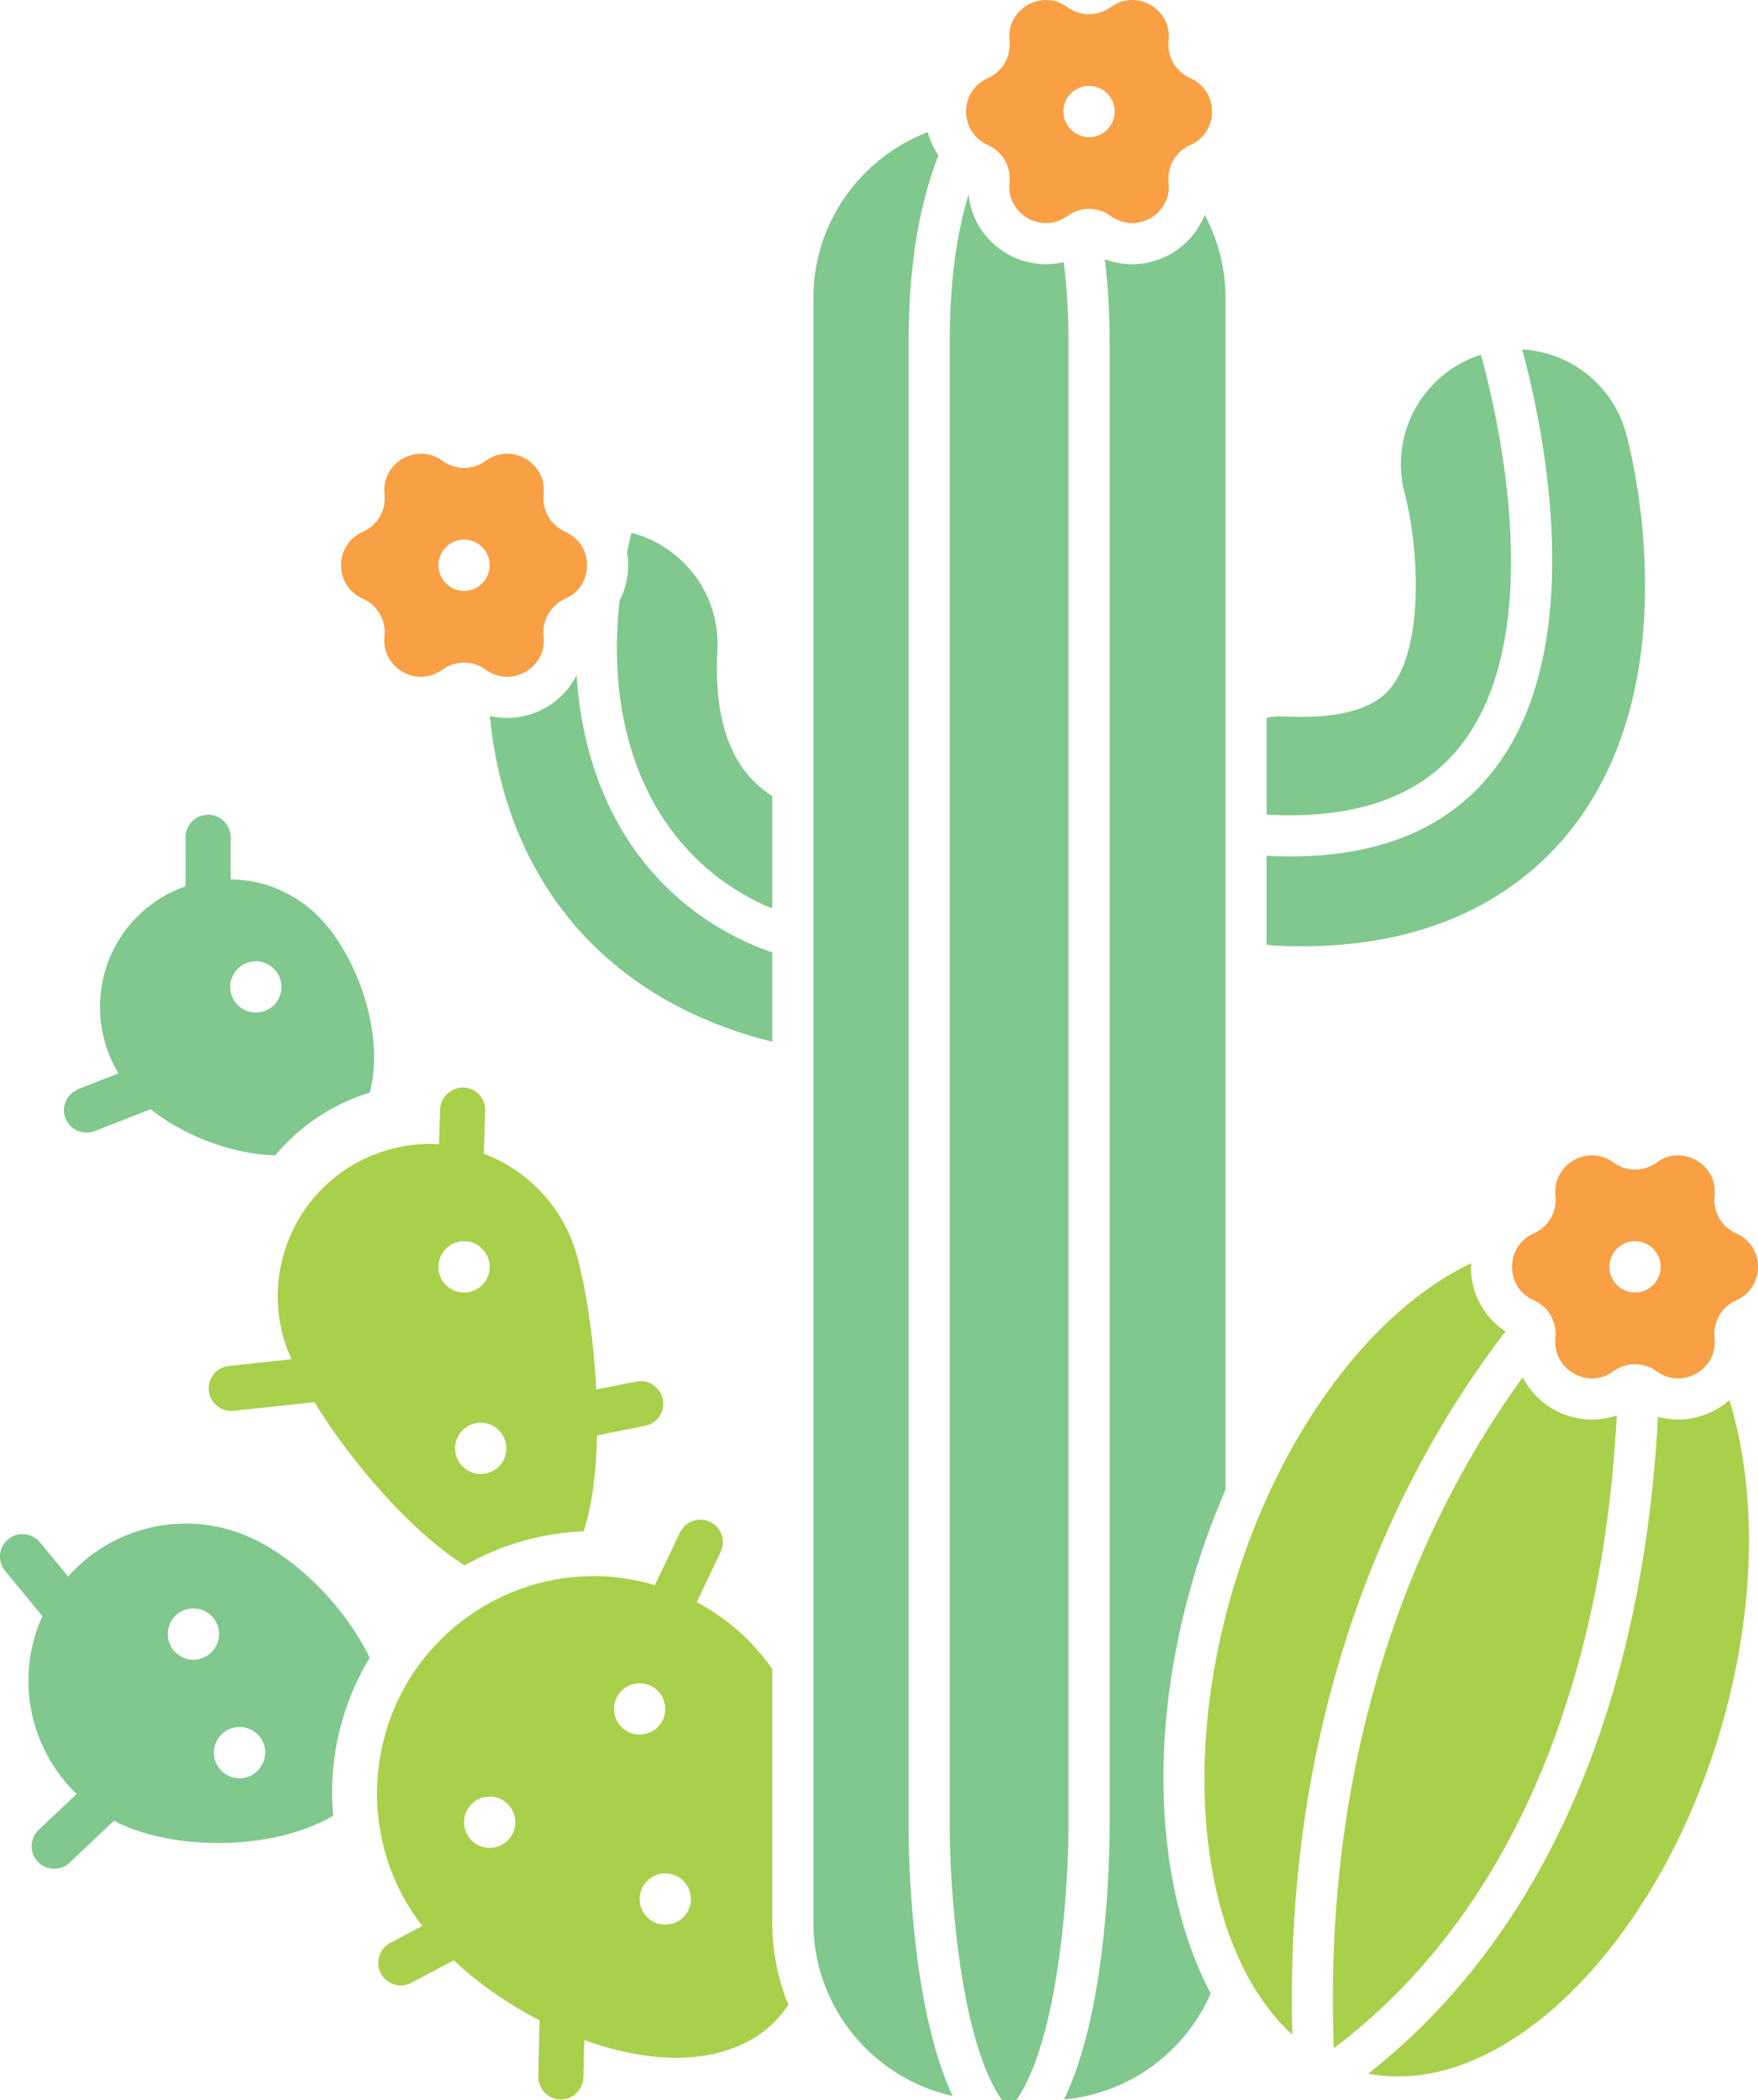 <?xml version="1.0" encoding="utf-8"?>
<svg viewBox="4.493 2.434 247.563 295.617" width="247.563" height="295.617" xmlns="http://www.w3.org/2000/svg">
  <defs>
    <style>
      .cls-1 {
        fill: #f99f44;
      }

      .cls-2 {
        fill: #80c88d;
      }

      .cls-3 {
        fill: #a8d04b;
      }

      .cls-4 {
        fill: #24272a;
      }
    </style>
  </defs>
  <g>
    <path class="cls-3" d="M113.241,237.367c-.068-.098-.133-.202-.202-.299-2.822-3.945-6.425-6.985-10.431-9.13l2.743-5.744,.628-1.315c.757-1.582,.085-3.478-1.496-4.233-1.585-.754-3.479-.086-4.233,1.496l-.758,1.588-2.779,5.819c-2.786-.81-5.665-1.272-8.571-1.272-6.159,0-12.377,1.855-17.768,5.712-13.736,9.827-16.905,28.929-7.078,42.666,.208,.291,.448,.578,.67,.867l-4.522,2.397c-.401,.213-.735,.501-.999,.835-.758,.958-.928,2.308-.319,3.457,.57,1.075,1.67,1.689,2.807,1.689,.502,0,1.011-.12,1.484-.371l.068-.036,5.894-3.125c3.442,3.221,7.619,6.132,12.097,8.446l-.156,7.004-.02,.878c-.039,1.754,1.352,3.206,3.105,3.245,.023,.001,.048,.001,.072,.001,1.256,0,2.342-.738,2.855-1.806,.19-.395,.307-.831,.318-1.297l.117-5.25c4.353,1.574,8.799,2.492,12.991,2.492,1.867,0,3.679-.193,5.415-.579,3.718-.951,7.374-2.55,10.343-6.863-1.461-3.582-2.274-7.494-2.274-11.595v-35.677Zm-39.789,25.171c-1.994,0-3.61-1.616-3.61-3.61,0-1.994,1.616-3.61,3.61-3.61,1.994,0,3.61,1.616,3.61,3.61,0,1.994-1.616,3.61-3.61,3.61Zm17.506-19.558c0-1.994,1.616-3.61,3.61-3.61,1.994,0,3.61,1.616,3.61,3.61,0,1.994-1.616,3.61-3.61,3.61-1.994,0-3.61-1.616-3.61-3.61Zm7.22,30.366c-1.994,0-3.61-1.616-3.61-3.61,0-1.994,1.616-3.61,3.61-3.61,1.994,0,3.61,1.616,3.61,3.61,0,1.994-1.616,3.61-3.61,3.61Z"/>
    <path class="cls-3" d="M72.778,158.219c-.215-1.496-1.47-2.67-3.033-2.719-1.202-.007-2.302,.661-2.869,1.668-.236,.418-.389,.888-.405,1.402l-.158,4.923c-.414-.024-.828-.051-1.246-.051-1.949,0-3.932,.268-5.899,.829-11.392,3.252-17.991,15.124-14.739,26.516,.257,.9,.636,1.903,1.105,2.971l-6.546,.703-2.268,.244c-1.742,.187-3.005,1.752-2.817,3.495,.174,1.629,1.55,2.836,3.152,2.836,.114,0,.227-.006,.343-.019l4.442-.477,6.92-.743c5.091,8.296,13.477,18.107,21.158,22.981,5.13-2.929,10.838-4.563,16.767-4.795,1.229-3.765,1.783-8.528,1.879-13.514l6.368-1.259,.398-.079c1.72-.34,2.838-2.01,2.499-3.731-.297-1.499-1.601-2.536-3.073-2.556-.217-.003-.437,.014-.658,.057l-5.638,1.115c-.375-7.496-1.548-14.712-2.774-19.008-1.936-6.784-6.935-11.852-13.062-14.169l.195-6.067c.006-.19-.012-.374-.038-.556Zm3.02,48.084c0,1.994-1.616,3.61-3.61,3.61-1.994,0-3.61-1.616-3.61-3.61,0-1.994,1.616-3.61,3.61-3.61,1.994,0,3.61,1.616,3.61,3.61Zm-2.347-25.546c0,1.994-1.616,3.61-3.61,3.61-1.994,0-3.61-1.616-3.61-3.61,0-1.994,1.616-3.61,3.61-3.61,1.994,0,3.61,1.616,3.61,3.61Z"/>
    <path class="cls-2" d="M39.551,218.764c-2.9-1.276-5.925-1.879-8.903-1.879-6.286,0-12.343,2.708-16.558,7.454l-3.973-4.818c-.036-.043-.079-.074-.116-.115-1.135-1.238-3.044-1.396-4.352-.315-1.354,1.115-1.546,3.116-.43,4.469l.866,1.05,4.384,5.317c-.03,.067-.072,.124-.102,.191-3.839,8.73-1.573,18.58,4.911,24.837l-4.626,4.368-.712,.672c-1.275,1.204-1.333,3.213-.13,4.488,.624,.661,1.465,.995,2.309,.995,.783,0,1.567-.287,2.179-.866l1.418-1.339,4.831-4.561c.39,.199,.769,.411,1.175,.589,3.799,1.671,8.625,2.553,13.539,2.553,5.776,0,11.66-1.23,16.141-3.825-.257-3.039-.179-6.125,.333-9.213,.779-4.693,2.435-9.093,4.821-13.047-3.59-7.357-10.448-14.124-17.005-17.007Zm-7.823,17.286c-1.994,0-3.61-1.616-3.61-3.61,0-1.994,1.616-3.61,3.61-3.61,1.994,0,3.61,1.616,3.61,3.61,0,1.994-1.616,3.61-3.61,3.61Zm6.497,16.686c-1.994,0-3.61-1.616-3.61-3.61,0-1.994,1.616-3.61,3.61-3.61,1.994,0,3.61,1.616,3.61,3.61,0,1.994-1.616,3.61-3.61,3.61Z"/>
    <path class="cls-2" d="M15.469,161.62c.727,.297,1.563,.327,2.352,.02l1.271-.495,6.618-2.575c2.087,1.658,4.617,3.118,7.339,4.229,3.297,1.346,6.858,2.177,10.207,2.255,3.46-4.141,8.079-7.236,13.296-8.822,2.163-7.845-1.551-18.946-7.006-24.586-1.793-1.854-3.887-3.24-6.131-4.157-2.062-.842-4.251-1.243-6.447-1.289l.008-5.911c0-.164-.024-.321-.048-.478-.23-1.524-1.526-2.698-3.124-2.701-1.754-.002-3.176,1.418-3.18,3.171l-0,.273-.01,6.627c-2.38,.835-4.626,2.17-6.558,4.039-6.168,5.965-7.147,15.26-2.873,22.297l-5.667,2.204c-.109,.042-.181,.129-.283,.181-1.419,.737-2.118,2.403-1.526,3.929,.329,.846,.98,1.47,1.759,1.788Zm21.709-21.636c.754-1.846,2.861-2.731,4.707-1.977,1.846,.754,2.731,2.861,1.977,4.707-.754,1.846-2.861,2.731-4.707,1.977-1.846-.754-2.731-2.861-1.977-4.707Z"/>
    <path class="cls-2" d="M214.495,111.272c-6.274,7.785-15.764,11.711-28.26,11.712-1.102,0-2.23-.035-3.378-.096v12.521c.453,.061,.909,.114,1.374,.136,1.209,.058,2.421,.088,3.599,.088h.007c20.386,.001,31.724-8.763,37.649-16.116,16.804-20.852,8.972-52.439,8.023-55.973-1.118-4.167-3.792-7.649-7.53-9.805-2.217-1.279-4.652-1.986-7.135-2.126,2.783,10.211,9.856,42.034-4.348,59.658Z"/>
    <path class="cls-2" d="M182.857,117.092c12.369,.713,21.493-2.458,27.132-9.452,12.752-15.824,5.38-46.839,3.043-55.28-8.138,2.584-12.933,11.157-10.733,19.49,2.033,7.891,2.758,21.609-1.989,27.438-2.437,2.994-7.328,4.333-14.526,4-.271-.013-.543-.02-.812-.02-.714,0-1.417,.063-2.114,.154v13.67Z"/>
    <path class="cls-2" d="M113.241,149.064v-12.57c-6.629-2.237-22.122-9.711-26.579-31.566-.509-2.495-.818-4.986-.974-7.44-.424,.83-.948,1.616-1.59,2.333-2.092,2.331-5.077,3.669-8.192,3.669-.825,0-1.639-.095-2.431-.278,1.504,15.534,8.032,25.546,13.821,31.51,8.075,8.32,17.936,12.372,25.945,14.343Z"/>
    <path class="cls-2" d="M93.406,77.438c-.213,.887-.418,1.811-.611,2.767,.094,.586,.155,1.181,.155,1.793,0,1.802-.441,3.497-1.213,5.007-.565,5.271-.569,11.048,.597,16.765,3.499,17.155,14.734,24.02,20.907,26.552v-15.822c-1.035-.684-2.018-1.478-2.9-2.41-3.645-3.846-5.268-9.95-4.823-18.141,.422-7.81-4.807-14.638-12.111-16.511Z"/>
    <path class="cls-2" d="M154.959,259.751V50.462c0-4.161-.252-7.84-.673-11.131-.813,.193-1.648,.295-2.496,.295-3.114,0-6.1-1.337-8.192-3.668-1.57-1.75-2.49-3.889-2.71-6.177-1.559,5.137-2.652,11.87-2.652,20.681v209.289c0,4.85,.516,15.546,2.45,24.867,1.272,6.135,2.97,10.707,4.91,13.433h2.003c1.94-2.726,3.637-7.298,4.91-13.433,1.934-9.322,2.45-20.018,2.45-24.867Z"/>
    <path class="cls-2" d="M177.068,212.128V44.395c0-4.24-1.064-8.234-2.933-11.736-.466,1.193-1.138,2.311-2.025,3.3-2.092,2.331-5.077,3.669-8.192,3.669-1.326,0-2.623-.244-3.846-.711,.426,3.47,.677,7.29,.677,11.546v209.289c0,3.407-.248,25.56-6.424,38.193,9.263-.835,17.082-6.74,20.657-14.913-1.764-3.345-3.223-7.107-4.32-11.273-3.697-14.035-2.982-30.947,2.012-47.62,1.243-4.151,2.717-8.168,4.395-12.01Z"/>
    <path class="cls-2" d="M138.638,297.457c-5.95-12.707-6.191-34.343-6.191-37.707V50.462c0-11.458,1.735-19.905,4.203-26.152-.68-.994-1.199-2.093-1.517-3.278-9.404,3.596-16.103,12.709-16.103,23.362v228.649c0,11.935,8.407,21.937,19.608,24.413Z"/>
    <path class="cls-3" d="M186.48,288.829c-1.144-41.404,11.686-71.024,22.938-88.826,2.368-3.746,4.753-7.126,7.071-10.152-3.034-2.003-4.859-5.34-4.859-9.094,0-.174,.028-.342,.035-.514-13.713,6.49-26.836,23.491-33.445,45.556-7.907,26.399-4.037,51.863,8.26,63.031Z"/>
    <path class="cls-3" d="M230.294,219.978c1.008-6.458,1.581-12.655,1.874-18.319-1.12,.384-2.295,.589-3.495,.589-3.114,0-6.1-1.337-8.192-3.668-.63-.702-1.145-1.472-1.565-2.284-1.579,2.181-3.175,4.526-4.758,7.042-10.93,17.373-23.418,46.492-21.828,87.392,25.059-18.887,34.499-48.565,37.963-70.752Z"/>
    <path class="cls-3" d="M246.667,246.302c5.161-17.23,5.3-34.059,1.36-46.783-1.997,1.743-4.563,2.728-7.227,2.728-.965,0-1.913-.135-2.83-.385-.303,5.805-.895,12.172-1.932,18.853-5.004,32.247-18.383,57.508-38.859,73.593,18.458,3.614,40.288-17.294,49.488-48.007Z"/>
    <path class="cls-1" d="M220.49,176.044c-4.096,1.806-4.096,7.619,0,9.425,2.054,.906,3.285,3.037,3.042,5.269-.357,3.279,2.282,5.72,5.141,5.72,1.021,0,2.071-.312,3.021-1.008,.906-.663,1.974-.995,3.042-.995s2.136,.332,3.042,.995h0c.951,.696,2,1.008,3.021,1.008,2.858,0,5.497-2.441,5.141-5.72-.243-2.232,.988-4.364,3.042-5.269,4.096-1.806,4.096-7.619,0-9.425-2.054-.906-3.285-3.037-3.042-5.269,.357-3.279-2.282-5.72-5.141-5.72-1.021,0-2.071,.312-3.021,1.008h-0c-.906,.663-1.974,.995-3.042,.995s-2.136-.332-3.042-.995c-.951-.696-2-1.008-3.021-1.008-2.859,0-5.497,2.441-5.141,5.72,.243,2.232-.988,4.363-3.042,5.269Zm14.246,8.322c-1.994,0-3.61-1.616-3.61-3.61,0-1.994,1.616-3.61,3.61-3.61,1.994,0,3.61,1.616,3.61,3.61,0,1.994-1.616,3.61-3.61,3.61Z"/>
    <path class="cls-1" d="M72.884,96.692c.951,.696,2,1.008,3.021,1.008,2.859,0,5.497-2.441,5.141-5.72-.243-2.232,.988-4.363,3.042-5.269h0c4.096-1.806,4.096-7.619,0-9.425h-0c-2.054-.906-3.285-3.037-3.042-5.269,.357-3.279-2.282-5.72-5.141-5.72-1.021,0-2.071,.312-3.021,1.008-.906,.663-1.974,.995-3.042,.995s-2.136-.332-3.042-.995c-.951-.696-2-1.008-3.021-1.008-2.858,0-5.497,2.441-5.141,5.72,.243,2.232-.988,4.364-3.042,5.269h-0c-4.096,1.806-4.096,7.619,0,9.425h0c2.054,.906,3.285,3.038,3.042,5.269-.357,3.279,2.282,5.72,5.141,5.72,1.021,0,2.071-.312,3.021-1.008,.906-.663,1.974-.995,3.042-.995s2.136,.332,3.042,.995Zm-6.652-14.694c0-1.994,1.616-3.61,3.61-3.61s3.61,1.616,3.61,3.61-1.616,3.61-3.61,3.61-3.61-1.616-3.61-3.61Z"/>
    <path class="cls-1" d="M143.608,22.848c2.054,.906,3.285,3.038,3.042,5.269v0c-.357,3.279,2.282,5.72,5.141,5.72,1.021,0,2.071-.312,3.021-1.008,.906-.663,1.974-.995,3.042-.995s2.136,.332,3.042,.995c.951,.696,2,1.008,3.021,1.008,2.858,0,5.497-2.441,5.141-5.72v-0c-.243-2.232,.988-4.363,3.042-5.269,4.096-1.806,4.096-7.619,0-9.425-2.054-.906-3.285-3.038-3.042-5.269,.357-3.279-2.282-5.72-5.141-5.72-1.021,0-2.071,.312-3.021,1.008-.906,.663-1.974,.995-3.042,.995s-2.136-.332-3.042-.995c-.951-.696-2-1.008-3.021-1.008-2.859,0-5.497,2.441-5.141,5.72,.243,2.232-.988,4.364-3.042,5.269-4.096,1.806-4.096,7.619,0,9.425Zm17.856-4.712c0,1.994-1.616,3.61-3.61,3.61-1.994,0-3.61-1.616-3.61-3.61s1.616-3.61,3.61-3.61c1.994,0,3.61,1.616,3.61,3.61Z"/>
  </g>
</svg>